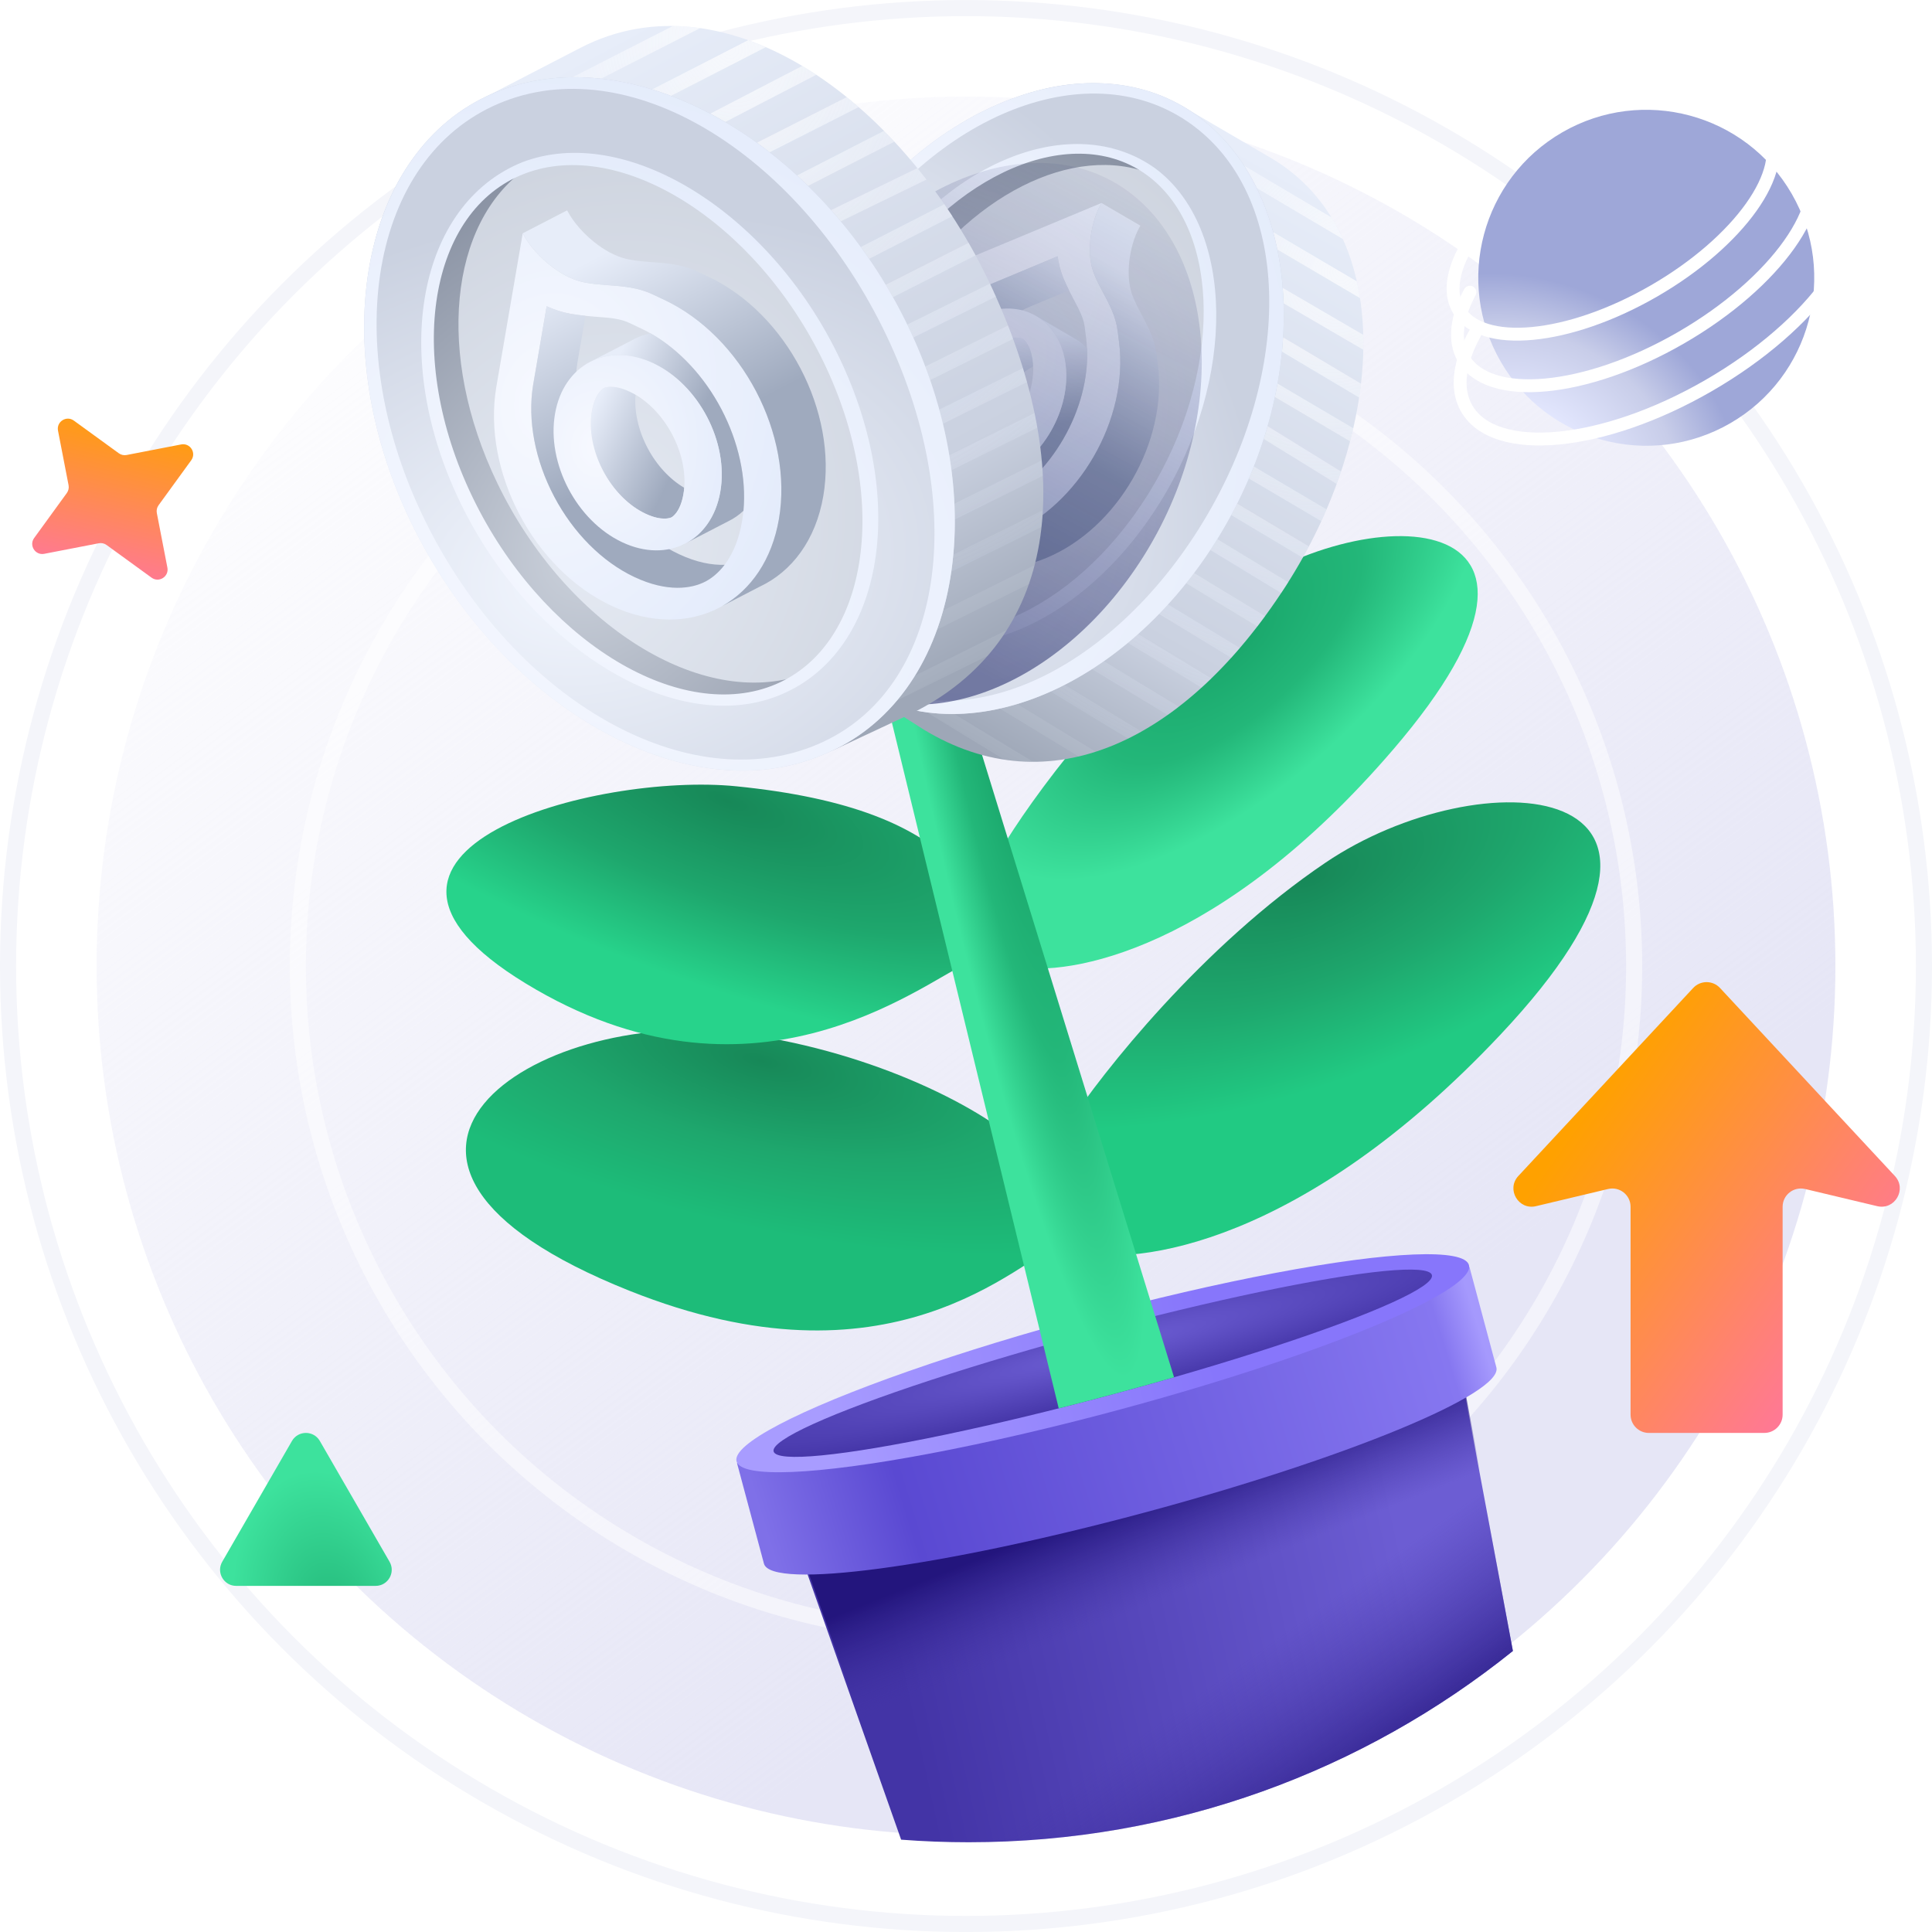 <svg width="120" height="120" viewBox="0 0 120 120" fill="none" xmlns="http://www.w3.org/2000/svg">
<g clip-path="url(#clip0)">
<circle cx="60" cy="60" r="54" fill="url(#paint0_linear)"/>
<circle cx="60" cy="60.002" r="59.5" stroke="#F4F5FA"/>
<circle opacity="0.5" cx="60" cy="60.002" r="41.5" stroke="white"/>
<path d="M117.692 73.042L106.832 61.364C106.383 60.881 105.617 60.881 105.168 61.364L94.308 73.042C93.544 73.864 94.311 75.177 95.404 74.917L99.879 73.851C100.593 73.681 101.278 74.221 101.278 74.954L101.278 87.868C101.278 88.494 101.786 89.002 102.413 89.002H109.586C110.213 89.002 110.722 88.494 110.722 87.868V74.954C110.722 74.221 111.407 73.681 112.121 73.851L116.596 74.917C117.689 75.177 118.456 73.864 117.692 73.042Z" fill="url(#paint1_linear)"/>
<path d="M11.253 27.605C11.811 27.497 12.212 28.128 11.878 28.588L9.85 31.38C9.748 31.52 9.708 31.696 9.741 31.867L10.397 35.255C10.505 35.813 9.874 36.214 9.414 35.88L6.622 33.852C6.482 33.75 6.306 33.71 6.135 33.743L2.747 34.399C2.189 34.507 1.788 33.876 2.122 33.416L4.15 30.624C4.252 30.484 4.292 30.308 4.259 30.137L3.603 26.749C3.495 26.191 4.126 25.79 4.586 26.124L7.378 28.152C7.518 28.254 7.694 28.294 7.865 28.261L11.253 27.605Z" fill="url(#paint2_linear)"/>
<path d="M18.134 89.502C18.519 88.835 19.481 88.835 19.866 89.502L24.196 97.002C24.581 97.669 24.1 98.502 23.33 98.502H14.67C13.9 98.502 13.419 97.669 13.804 97.002L18.134 89.502Z" fill="url(#paint3_radial)"/>
<path d="M55.97 114.265C57.356 114.372 58.757 114.426 60.171 114.426C72.963 114.426 84.717 109.978 93.969 102.545L90.506 83.999L49.2 95.067L55.97 114.265Z" fill="url(#paint4_linear)"/>
<path d="M55.97 114.265C57.356 114.372 58.757 114.426 60.171 114.426C72.963 114.426 84.717 109.978 93.969 102.545L90.506 83.999L49.2 95.067L55.97 114.265Z" fill="url(#paint5_linear)"/>
<path d="M65.704 125.739C73.392 125.735 85.023 122.619 91.683 118.778C95.021 116.852 96.301 115.343 96.13 113.852L90.506 83.732L49.2 94.8L59.39 123.697C60.081 124.964 61.85 125.741 65.704 125.739Z" fill="url(#paint6_linear)"/>
<path d="M70.987 93.976C83.549 90.61 93.379 86.56 92.942 84.93L91.269 78.687L45.777 90.876L47.45 97.12C47.887 98.749 58.425 97.342 70.987 93.976Z" fill="url(#paint7_linear)"/>
<ellipse cx="68.494" cy="84.673" rx="23.548" ry="3.055" transform="rotate(-15 68.494 84.673)" fill="url(#paint8_linear)"/>
<ellipse cx="68.494" cy="84.673" rx="21.165" ry="2.025" transform="rotate(-15 68.494 84.673)" fill="url(#paint9_radial)"/>
<path d="M76.114 37.233C69.312 42.302 63.95 49.757 62.119 52.85L62.994 60.031C66.391 60.721 75.852 58.993 86.525 46.563C99.867 31.025 84.615 30.897 76.114 37.233Z" fill="url(#paint10_radial)"/>
<path d="M45.608 64.14C53.68 65.143 60.682 68.56 63.554 71.226L66.368 76.845C63.04 78.623 55.216 86.605 39.092 80.17C18.75 72.051 33.227 62.601 45.608 64.14Z" fill="url(#paint11_radial)"/>
<path d="M45.731 48.838C52.778 49.546 56.916 51.278 59.436 53.842L60.159 59.765C57.028 61.251 46.644 69.603 32.65 61.082C19.054 52.803 37.013 47.963 45.731 48.838Z" fill="url(#paint12_radial)"/>
<path d="M82.334 53.578C74.68 58.752 68.471 66.601 66.322 69.879L66.909 77.748C70.567 78.674 80.944 77.277 93.182 64.278C108.48 48.031 91.901 47.109 82.334 53.578Z" fill="url(#paint13_radial)"/>
<path d="M65.759 87.477C66.822 87.209 67.911 86.926 69.018 86.629C70.357 86.271 71.662 85.908 72.923 85.545L59.46 41.914L54.971 43.124L65.759 87.477Z" fill="url(#paint14_radial)"/>
<path d="M78.891 9.782L73.613 6.7C69.69 4.479 62.525 3.416 54.268 12.58C46.012 21.743 47.164 34.364 49.459 38.582C50.645 40.761 52.956 42.456 53.372 42.761L57.336 45.292C65.207 50.109 73.655 46.016 79.851 36.415C86.046 26.814 86.857 14.44 78.891 9.782Z" fill="url(#paint15_linear)"/>
<path d="M83.407 14.847C83.197 14.38 82.959 13.93 82.694 13.499L75.625 9.313L75.212 9.998L83.407 14.847Z" fill="url(#paint16_radial)"/>
<path d="M84.473 18.519C84.418 18.166 84.352 17.817 84.275 17.475L76.92 13.144L76.512 13.832L84.473 18.519Z" fill="url(#paint17_radial)"/>
<path d="M84.678 21.725C84.684 21.413 84.683 21.104 84.675 20.797L76.261 15.893L75.864 16.588L84.678 21.725Z" fill="url(#paint18_radial)"/>
<path d="M84.418 24.693C84.462 24.404 84.501 24.117 84.534 23.831L74.977 18.146L74.556 18.827L84.418 24.693Z" fill="url(#paint19_radial)"/>
<path d="M83.855 27.409C83.926 27.138 83.992 26.868 84.054 26.598L78.266 23.187L77.858 23.875L83.855 27.409Z" fill="url(#paint20_radial)"/>
<path d="M83.024 30.06C83.118 29.803 83.208 29.545 83.294 29.288L75.969 24.761L75.511 25.419L83.024 30.06Z" fill="url(#paint21_radial)"/>
<path d="M82.069 32.375C82.181 32.13 82.29 31.885 82.396 31.639L72.827 25.996L72.416 26.683L82.069 32.375Z" fill="url(#paint22_radial)"/>
<path d="M80.916 34.642C81.047 34.409 81.174 34.174 81.298 33.938L71.591 28.152L71.168 28.831L80.916 34.642Z" fill="url(#paint23_radial)"/>
<path d="M79.576 36.835C79.668 36.696 79.76 36.556 79.851 36.415C79.905 36.331 79.958 36.247 80.012 36.163L69.311 29.66L68.864 30.326L79.576 36.835Z" fill="url(#paint24_radial)"/>
<path d="M78.094 38.911C78.257 38.7 78.418 38.486 78.577 38.268L66.264 30.798L65.818 31.463L78.094 38.911Z" fill="url(#paint25_radial)"/>
<path d="M76.472 40.859C76.652 40.66 76.831 40.456 77.009 40.249L66.073 33.605L65.627 34.27L76.472 40.859Z" fill="url(#paint26_radial)"/>
<path d="M74.631 42.709C74.834 42.524 75.036 42.334 75.237 42.139L63.745 35.162L63.298 35.827L74.631 42.709Z" fill="url(#paint27_radial)"/>
<path d="M72.522 44.409C72.756 44.244 72.988 44.072 73.219 43.894L60.698 36.299L60.252 36.965L72.522 44.409Z" fill="url(#paint28_radial)"/>
<path d="M70.069 45.875C70.346 45.739 70.623 45.593 70.898 45.439L59.439 38.481L58.992 39.147L70.069 45.875Z" fill="url(#paint29_radial)"/>
<path d="M66.996 46.986C67.352 46.903 67.707 46.804 68.06 46.691L57.11 40.039L56.664 40.704L66.996 46.986Z" fill="url(#paint30_radial)"/>
<path d="M62.387 47.186C62.98 47.275 63.572 47.318 64.163 47.318L54.064 41.176L53.617 41.842L62.387 47.186Z" fill="url(#paint31_radial)"/>
<path d="M75.511 33.642C81.524 24.095 81.077 12.168 74.448 7.246C67.939 2.414 57.539 6.288 51.526 15.834C45.444 25.49 45.96 37.307 52.468 42.14C59.028 47.171 69.428 43.298 75.511 33.642Z" fill="url(#paint32_radial)"/>
<path d="M75.511 33.642C81.524 24.095 81.077 12.168 74.448 7.246C67.939 2.414 57.539 6.288 51.526 15.834C45.444 25.49 45.96 37.307 52.468 42.14C59.028 47.171 69.428 43.298 75.511 33.642ZM52.129 16.281C58.004 6.954 67.835 3.142 74.102 7.795C80.37 12.448 80.333 23.522 74.458 32.849C68.583 42.175 59.081 46.245 52.814 41.591C46.547 36.938 46.184 25.718 52.129 16.281Z" fill="url(#paint33_radial)"/>
<path d="M71.666 30.967C66.96 38.533 59.212 41.73 54.362 38.108C49.512 34.486 49.396 25.417 54.103 17.851C58.809 10.285 66.557 7.087 71.407 10.709C76.257 14.331 76.373 23.401 71.666 30.967Z" fill="url(#paint34_radial)"/>
<path d="M71.555 10.823C66.728 8.835 60.078 12.107 55.864 18.881C51.206 26.369 51.272 35.33 55.975 39.025C55.41 38.792 54.87 38.488 54.362 38.108C49.512 34.486 49.396 25.417 54.103 17.851C58.809 10.285 66.557 7.087 71.407 10.709C71.457 10.746 71.506 10.784 71.555 10.823Z" fill="url(#paint35_radial)"/>
<path d="M72.039 31.225C76.821 23.552 76.692 14.142 71.758 10.46C66.636 6.799 58.651 9.994 53.869 17.667C49.087 25.34 49.217 34.751 54.15 38.432C59.204 42.203 67.189 39.008 72.039 31.225ZM54.471 18.116C59.116 10.662 66.724 7.507 71.296 10.919C75.869 14.331 75.963 23.233 71.317 30.686C66.672 38.14 59.064 41.296 54.492 37.884C49.919 34.472 49.826 25.57 54.471 18.116Z" fill="url(#paint36_radial)"/>
<path fill-rule="evenodd" clip-rule="evenodd" d="M69.492 21.145L69.417 20.547C69.306 19.663 68.919 18.935 68.532 18.206C68.33 17.826 68.128 17.446 67.965 17.044C67.851 16.762 67.77 16.451 67.728 16.114C67.688 15.792 67.681 15.44 67.707 15.078C67.769 14.216 68.013 13.3 68.417 12.607L60.347 15.967C55.957 17.832 52.891 23.17 53.49 27.925C54.091 32.703 58.164 35.084 62.588 33.243C67.011 31.402 70.109 26.036 69.507 21.258L69.506 21.252L69.506 21.251C69.501 21.216 69.497 21.18 69.492 21.145ZM67.464 21.021L67.463 21.015C67.458 20.977 67.455 20.952 67.452 20.928L67.451 20.918L67.374 20.31C67.325 19.923 67.187 19.566 66.953 19.1C66.904 19.003 66.838 18.879 66.763 18.737C66.545 18.327 66.248 17.767 66.042 17.258C65.865 16.821 65.751 16.37 65.69 15.917L61.574 17.63C61.572 17.631 61.571 17.632 61.569 17.633C59.73 18.416 58.065 19.983 56.931 21.959C55.796 23.937 55.282 26.171 55.533 28.162C55.786 30.175 56.695 31.204 57.432 31.635C58.169 32.066 59.508 32.35 61.371 31.575C63.223 30.804 64.904 29.236 66.049 27.252C67.195 25.268 67.716 23.022 67.464 21.021Z" fill="url(#paint37_radial)"/>
<path d="M69.419 20.548L69.494 21.146C69.499 21.181 69.503 21.217 69.508 21.253L69.508 21.253L69.509 21.259C70.11 26.037 67.013 31.403 62.589 33.244C60.463 34.129 58.417 34.038 56.799 33.174L58.83 34.361C60.501 35.426 62.703 35.608 64.999 34.652C69.422 32.811 72.52 27.445 71.918 22.668L71.918 22.661L71.918 22.661L71.918 22.66C71.913 22.625 71.909 22.59 71.904 22.554L71.829 21.957C71.717 21.072 71.33 20.344 70.943 19.616C70.742 19.236 70.54 18.855 70.377 18.453C70.263 18.172 70.182 17.861 70.14 17.523C70.099 17.202 70.093 16.849 70.119 16.487C70.18 15.626 70.425 14.709 70.829 14.017L68.419 12.608L68.418 12.611C68.014 13.303 67.77 14.219 67.709 15.079C67.683 15.441 67.689 15.793 67.73 16.115C67.772 16.453 67.853 16.763 67.967 17.045C68.006 17.141 68.048 17.237 68.091 17.331L68.102 17.326C68.104 17.34 68.106 17.354 68.107 17.368C68.24 17.653 68.387 17.93 68.534 18.207C68.921 18.936 69.308 19.664 69.419 20.548Z" fill="url(#paint38_linear)"/>
<path d="M66.4 18.035C66.272 17.78 66.147 17.513 66.044 17.259C65.867 16.822 65.752 16.372 65.692 15.918L61.576 17.631L61.571 17.634C59.731 18.417 58.066 19.985 56.933 21.96C55.798 23.938 55.284 26.172 55.534 28.163C55.788 30.176 56.697 31.205 57.434 31.636C57.769 31.832 58.23 31.998 58.808 32.047C58.415 31.472 58.082 30.668 57.944 29.572C57.693 27.581 58.208 25.346 59.343 23.369C60.476 21.393 62.141 19.825 63.981 19.042L63.986 19.04L66.4 18.035Z" fill="url(#paint39_linear)"/>
<path fill-rule="evenodd" clip-rule="evenodd" d="M67.52 21.634C67.297 21.4 67.047 21.202 66.775 21.043L64.445 19.681C65.365 20.255 66.016 21.282 66.187 22.641C66.538 25.437 64.725 28.578 62.136 29.655C60.765 30.226 59.452 30.104 58.468 29.448L58.467 29.454L60.963 30.913C61.258 31.097 61.58 31.234 61.923 31.321C63.556 30.487 65.021 29.039 66.052 27.253C67.083 25.469 67.608 23.473 67.52 21.634ZM62.026 24.902C61.472 25.863 61.203 26.91 61.237 27.838C61.132 27.893 61.026 27.943 60.919 27.987C59.973 28.381 59.515 28.153 59.461 28.121C59.406 28.089 58.982 27.802 58.853 26.78C58.726 25.77 58.989 24.576 59.615 23.491C60.241 22.406 61.143 21.586 62.078 21.197C63.024 20.803 63.482 21.031 63.537 21.063C63.591 21.095 64.015 21.382 64.144 22.404C64.158 22.519 64.168 22.637 64.172 22.757C63.353 23.187 62.582 23.941 62.026 24.902ZM64.112 19.487L64.28 19.585C64.224 19.554 64.167 19.525 64.109 19.498L64.112 19.487Z" fill="url(#paint40_linear)"/>
<path fill-rule="evenodd" clip-rule="evenodd" d="M63.382 25.693C64.009 24.608 64.271 23.414 64.144 22.404C64.015 21.382 63.591 21.095 63.536 21.063C63.482 21.031 63.024 20.803 62.078 21.196C61.142 21.586 60.241 22.406 59.615 23.491C58.988 24.576 58.726 25.77 58.853 26.781C58.982 27.803 59.406 28.09 59.461 28.122C59.515 28.154 59.973 28.382 60.919 27.988C61.855 27.599 62.756 26.778 63.382 25.693ZM66.187 22.641C66.539 25.438 64.725 28.579 62.136 29.656C59.547 30.734 57.163 29.341 56.81 26.544C56.458 23.747 58.272 20.606 60.861 19.528C63.45 18.45 65.834 19.844 66.187 22.641Z" fill="url(#paint41_radial)"/>
<g opacity="0.5" filter="url(#filter0_f)">
<path d="M71.015 34.572C76.178 26.375 75.794 16.134 70.102 11.908C64.513 7.759 55.584 11.085 50.42 19.282C45.198 27.573 45.641 37.72 51.23 41.869C56.862 46.189 65.792 42.863 71.015 34.572Z" fill="url(#paint42_linear)"/>
</g>
<path d="M36.043 2.975L30.009 6.098C25.59 8.461 20.33 14.557 24.024 27.762C27.718 40.968 40.256 47.393 45.583 47.747C48.334 47.929 51.302 46.767 51.836 46.558L56.57 44.341C65.776 39.813 66.957 29.445 61.626 17.916C56.295 6.386 45.157 -1.737 36.043 2.975Z" fill="url(#paint43_linear)"/>
<path d="M43.487 1.746C42.923 1.666 42.358 1.621 41.796 1.614L33.66 5.763L34.057 6.558L43.487 1.746Z" fill="url(#paint44_radial)"/>
<path d="M47.568 2.929C47.204 2.771 46.838 2.626 46.471 2.494L38.028 6.825L38.432 7.617L47.568 2.929Z" fill="url(#paint45_radial)"/>
<path d="M50.701 4.644C50.412 4.453 50.121 4.27 49.828 4.095L40.218 9.08L40.634 9.866L50.701 4.644Z" fill="url(#paint46_radial)"/>
<path d="M53.334 6.653C53.09 6.44 52.843 6.234 52.594 6.032L41.569 11.626L41.959 12.426L53.334 6.653Z" fill="url(#paint47_radial)"/>
<path d="M55.55 8.798C55.338 8.57 55.124 8.347 54.907 8.128L48.26 11.535L48.664 12.328L55.55 8.798Z" fill="url(#paint48_radial)"/>
<path d="M57.545 11.155C57.36 10.914 57.172 10.677 56.981 10.442L48.372 14.629L48.718 15.45L57.545 11.155Z" fill="url(#paint49_radial)"/>
<path d="M59.152 13.429C58.989 13.178 58.823 12.93 58.655 12.684L47.663 18.315L48.064 19.109L59.152 13.429Z" fill="url(#paint50_radial)"/>
<path d="M60.595 15.86C60.454 15.599 60.309 15.34 60.162 15.083L48.953 20.757L49.339 21.559L60.595 15.86Z" fill="url(#paint51_radial)"/>
<path d="M61.857 18.424C61.782 18.255 61.705 18.085 61.626 17.916C61.58 17.815 61.533 17.715 61.485 17.615L49.013 23.796L49.372 24.611L61.857 18.424Z" fill="url(#paint52_radial)"/>
<path d="M62.926 21.05C62.824 20.772 62.718 20.493 62.609 20.214L48.269 27.334L48.628 28.149L62.926 21.05Z" fill="url(#paint53_radial)"/>
<path d="M63.79 23.733C63.71 23.445 63.626 23.155 63.536 22.864L50.791 29.183L51.15 29.998L63.79 23.733Z" fill="url(#paint54_radial)"/>
<path d="M64.432 26.562C64.379 26.261 64.321 25.958 64.258 25.654L50.869 32.296L51.228 33.111L64.432 26.562Z" fill="url(#paint55_radial)"/>
<path d="M64.774 29.553C64.758 29.236 64.735 28.915 64.705 28.592L50.125 35.834L50.484 36.649L64.774 29.553Z" fill="url(#paint56_radial)"/>
<path d="M64.692 32.73C64.729 32.388 64.757 32.042 64.775 31.692L51.425 38.315L51.784 39.13L64.692 32.73Z" fill="url(#paint57_radial)"/>
<path d="M63.907 36.276C64.041 35.892 64.159 35.501 64.262 35.102L51.502 41.428L51.861 42.243L63.907 36.276Z" fill="url(#paint58_radial)"/>
<path d="M61.353 40.724C61.789 40.22 62.183 39.689 62.534 39.134L50.758 44.965L51.117 45.781L61.353 40.724Z" fill="url(#paint59_radial)"/>
<path d="M56.44 20.342C51.052 9.016 39.584 2.341 31.019 5.639C22.609 8.877 20.06 20.948 25.449 32.274C30.899 43.73 42.304 50.275 50.714 47.037C59.342 43.869 61.891 31.798 56.44 20.342Z" fill="url(#paint60_radial)"/>
<path d="M56.44 20.342C51.052 9.016 39.584 2.341 31.019 5.639C22.609 8.877 20.06 20.948 25.449 32.274C30.899 43.73 42.304 50.275 50.714 47.037C59.342 43.869 61.891 31.798 56.44 20.342ZM26.227 31.974C20.963 20.909 23.23 9.408 31.329 6.29C39.427 3.172 49.804 9.793 55.069 20.859C60.333 31.925 58.503 43.268 50.405 46.386C42.306 49.504 31.554 43.17 26.227 31.974Z" fill="url(#paint61_radial)"/>
<path d="M51.641 22.361C55.947 31.282 54.341 40.46 48.055 42.86C41.768 45.261 33.181 39.975 28.876 31.054C24.57 22.133 26.176 12.955 32.462 10.555C38.749 8.154 47.336 13.44 51.641 22.361Z" fill="url(#paint62_radial)"/>
<path d="M32.657 10.483C27.919 13.834 27.036 22.026 30.891 30.012C35.152 38.842 43.607 44.11 49.875 41.891C49.321 42.283 48.713 42.609 48.055 42.86C41.768 45.261 33.181 39.975 28.876 31.054C24.57 22.133 26.176 12.955 32.462 10.555C32.527 10.53 32.592 10.506 32.657 10.483Z" fill="url(#paint63_radial)"/>
<path d="M52.106 22.165C47.744 13.11 38.83 7.633 32.438 10.076C25.952 12.709 24.203 22.109 28.565 31.164C32.926 40.219 41.841 45.696 48.233 43.252C54.781 40.749 56.53 31.349 52.106 22.165ZM29.344 30.866C25.107 22.07 26.669 13.048 32.593 10.783C38.517 8.518 46.933 13.726 51.17 22.522C55.407 31.319 53.846 40.34 47.921 42.605C41.997 44.87 33.581 39.662 29.344 30.866Z" fill="url(#paint64_radial)"/>
<path fill-rule="evenodd" clip-rule="evenodd" d="M41.124 18.561L40.518 18.276C39.621 17.854 38.707 17.785 37.793 17.715C37.316 17.678 36.839 17.642 36.364 17.555C36.032 17.495 35.692 17.386 35.35 17.225C35.024 17.072 34.689 16.868 34.364 16.628C33.592 16.058 32.877 15.283 32.467 14.492L30.821 24.069C29.961 29.302 33.151 35.356 37.973 37.623C42.818 39.9 47.477 37.491 48.379 32.242C49.281 26.992 46.084 20.891 41.239 18.614L41.233 18.611L41.232 18.611C41.196 18.594 41.16 18.577 41.124 18.561ZM39.801 20.392L39.795 20.389C39.757 20.371 39.731 20.359 39.707 20.348L39.697 20.343L39.08 20.054C38.687 19.869 38.27 19.786 37.693 19.729C37.573 19.718 37.417 19.706 37.24 19.692C36.725 19.652 36.021 19.598 35.422 19.489C34.905 19.395 34.414 19.235 33.953 19.021L33.113 23.906C33.113 23.908 33.113 23.91 33.112 23.912C32.754 26.106 33.236 28.602 34.417 30.842C35.599 33.084 37.391 34.896 39.41 35.845C41.451 36.804 42.959 36.563 43.802 36.127C44.645 35.691 45.708 34.603 46.088 32.392C46.466 30.194 45.993 27.683 44.812 25.427C43.63 23.171 41.83 21.346 39.801 20.392Z" fill="url(#paint65_radial)"/>
<path d="M40.52 18.275L41.126 18.559C41.162 18.576 41.198 18.593 41.234 18.61L41.235 18.61L41.241 18.613C46.086 20.89 49.282 26.991 48.38 32.24C47.947 34.764 46.644 36.632 44.87 37.637L47.193 36.436C49.187 35.5 50.668 33.54 51.136 30.815C52.038 25.566 48.842 19.465 43.997 17.188L43.991 17.185L43.99 17.185L43.99 17.184C43.954 17.167 43.918 17.151 43.882 17.134L43.276 16.849C42.379 16.428 41.465 16.358 40.551 16.288C40.074 16.252 39.597 16.215 39.122 16.128C38.79 16.068 38.45 15.959 38.108 15.798C37.782 15.645 37.447 15.441 37.122 15.202C36.35 14.632 35.635 13.857 35.224 13.065L32.469 14.49L32.47 14.493C32.88 15.284 33.595 16.058 34.366 16.627C34.691 16.867 35.026 17.07 35.352 17.224C35.694 17.384 36.034 17.493 36.366 17.554C36.48 17.575 36.594 17.593 36.709 17.608L36.711 17.595C36.725 17.601 36.739 17.608 36.753 17.614C37.099 17.66 37.447 17.687 37.795 17.713C38.709 17.783 39.623 17.853 40.52 18.275Z" fill="url(#paint66_linear)"/>
<path d="M36.364 19.615C36.049 19.583 35.723 19.542 35.423 19.488C34.907 19.394 34.416 19.233 33.955 19.02L33.115 23.905L33.114 23.911C32.755 26.105 33.237 28.601 34.419 30.84C35.601 33.083 37.393 34.895 39.412 35.844C41.453 36.803 42.96 36.562 43.803 36.126C44.187 35.927 44.617 35.593 45.007 35.08C44.233 35.107 43.28 34.941 42.168 34.419C40.149 33.47 38.357 31.657 37.175 29.415C35.993 27.175 35.512 24.679 35.87 22.486L35.871 22.48L36.364 19.615Z" fill="url(#paint67_linear)"/>
<path fill-rule="evenodd" clip-rule="evenodd" d="M40.41 20.704C40.058 20.774 39.723 20.891 39.411 21.052L36.747 22.43C37.834 21.907 39.185 21.907 40.562 22.555C43.398 23.888 45.268 27.459 44.74 30.532C44.461 32.159 43.566 33.319 42.364 33.854L42.369 33.858L45.224 32.382C45.572 32.215 45.893 31.993 46.178 31.723C46.367 29.693 45.878 27.456 44.814 25.425C43.751 23.396 42.189 21.715 40.41 20.704ZM40.212 27.807C40.784 28.9 41.607 29.775 42.499 30.296C42.488 30.427 42.472 30.556 42.45 30.682C42.258 31.805 41.77 32.1 41.708 32.132C41.646 32.164 41.124 32.391 40.088 31.904C39.063 31.423 38.098 30.466 37.452 29.233C36.806 27.999 36.571 26.665 36.762 25.555C36.955 24.432 37.442 24.137 37.504 24.105C37.566 24.073 38.089 23.846 39.125 24.333C39.242 24.388 39.358 24.449 39.473 24.516C39.39 25.541 39.639 26.714 40.212 27.807ZM36.366 22.627L36.558 22.528C36.496 22.562 36.435 22.599 36.375 22.637L36.366 22.627Z" fill="url(#paint68_linear)"/>
<path fill-rule="evenodd" clip-rule="evenodd" d="M41.761 27.005C41.115 25.771 40.15 24.814 39.125 24.333C38.089 23.846 37.566 24.073 37.504 24.106C37.442 24.138 36.955 24.432 36.762 25.555C36.571 26.665 36.806 27.999 37.452 29.233C38.098 30.467 39.064 31.423 40.089 31.905C41.125 32.392 41.647 32.164 41.709 32.132C41.772 32.1 42.259 31.805 42.452 30.683C42.642 29.573 42.408 28.238 41.761 27.005ZM40.563 22.555C43.399 23.888 45.27 27.46 44.742 30.532C44.214 33.605 41.487 35.015 38.651 33.682C35.815 32.349 33.944 28.778 34.472 25.705C35 22.633 37.727 21.222 40.563 22.555Z" fill="url(#paint69_radial)"/>
<circle r="10.433" transform="matrix(-0.866 0.5 0.5 0.866 102.252 17.254)" fill="url(#paint70_radial)"/>
<path d="M91.597 20.739C90.627 22.511 90.394 24.152 91.101 25.377C92.834 28.379 99.558 27.741 106.119 23.953C112.681 20.164 116.595 14.66 114.862 11.658C114.185 10.485 112.744 9.868 110.849 9.778" stroke="white" stroke-width="0.8" stroke-linecap="round"/>
<path d="M109.199 8.267C110.63 8.434 111.714 8.979 112.257 9.919C113.818 12.624 110.303 17.577 104.404 20.983C98.506 24.388 92.458 24.956 90.897 22.251C90.269 21.165 90.461 19.716 91.297 18.15" stroke="white" stroke-width="0.8" stroke-linecap="round"/>
<path d="M91.749 14.3C90.359 16.17 89.859 17.971 90.585 19.229C91.985 21.654 97.421 21.138 102.726 18.075C108.031 15.012 111.196 10.563 109.796 8.137C109.055 6.853 107.183 6.394 104.798 6.7" stroke="white" stroke-width="0.8" stroke-linecap="round"/>
</g>
<defs>
<filter id="filter0_f" x="42.757" y="6.121" width="35.886" height="41.645" filterUnits="userSpaceOnUse" color-interpolation-filters="sRGB">
<feFlood flood-opacity="0" result="BackgroundImageFix"/>
<feBlend mode="normal" in="SourceGraphic" in2="BackgroundImageFix" result="shape"/>
<feGaussianBlur stdDeviation="2" result="effect1_foregroundBlur"/>
</filter>
<linearGradient id="paint0_linear" x1="78.6" y1="89.4" x2="19.2" y2="10.2" gradientUnits="userSpaceOnUse">
<stop stop-color="#E6E6F6"/>
<stop offset="1" stop-color="#E6E6F6" stop-opacity="0"/>
</linearGradient>
<linearGradient id="paint1_linear" x1="96.033" y1="72.343" x2="115.934" y2="86.451" gradientUnits="userSpaceOnUse">
<stop stop-color="#FFA100"/>
<stop offset="1" stop-color="#FF72AC"/>
</linearGradient>
<linearGradient id="paint2_linear" x1="5.917" y1="24.909" x2="3.201" y2="36.623" gradientUnits="userSpaceOnUse">
<stop stop-color="#FFA100"/>
<stop offset="1" stop-color="#FF72AC"/>
</linearGradient>
<radialGradient id="paint3_radial" cx="0" cy="0" r="1" gradientUnits="userSpaceOnUse" gradientTransform="translate(20.716 100.906) rotate(-101.303) scale(9.668 6.12)">
<stop stop-color="#23B779"/>
<stop offset="1" stop-color="#3DE29D"/>
</radialGradient>
<linearGradient id="paint4_linear" x1="85.855" y1="89.95" x2="54.232" y2="96.862" gradientUnits="userSpaceOnUse">
<stop stop-color="#6C5DD3"/>
<stop offset="1" stop-color="#4334A6"/>
</linearGradient>
<linearGradient id="paint5_linear" x1="75.6" y1="104.4" x2="82.592" y2="114.149" gradientUnits="userSpaceOnUse">
<stop stop-color="#4334A6" stop-opacity="0"/>
<stop offset="1" stop-color="#23157D"/>
</linearGradient>
<linearGradient id="paint6_linear" x1="62.483" y1="103.21" x2="60.034" y2="97.096" gradientUnits="userSpaceOnUse">
<stop stop-color="#4334A6" stop-opacity="0"/>
<stop offset="1" stop-color="#23157D"/>
</linearGradient>
<linearGradient id="paint7_linear" x1="91.153" y1="80.227" x2="47.125" y2="93.698" gradientUnits="userSpaceOnUse">
<stop stop-color="#A599FD"/>
<stop offset="0.052" stop-color="#8677F0"/>
<stop offset="0.81" stop-color="#5A49D2"/>
<stop offset="1" stop-color="#7F70E8"/>
</linearGradient>
<linearGradient id="paint8_linear" x1="75.231" y1="83.975" x2="50.56" y2="83.663" gradientUnits="userSpaceOnUse">
<stop stop-color="#8776FB"/>
<stop offset="1" stop-color="#A89CFF"/>
</linearGradient>
<radialGradient id="paint9_radial" cx="0" cy="0" r="1" gradientUnits="userSpaceOnUse" gradientTransform="translate(68.734 83.778) rotate(90.882) scale(3.253 28.561)">
<stop stop-color="#6C5DD3"/>
<stop offset="1" stop-color="#4334A6"/>
</radialGradient>
<radialGradient id="paint10_radial" cx="0" cy="0" r="1" gradientUnits="userSpaceOnUse" gradientTransform="translate(76.358 39.785) rotate(47.978) scale(9.105 19.829)">
<stop stop-color="#19A56A"/>
<stop offset="0.514" stop-color="#23B779"/>
<stop offset="1" stop-color="#3DE29D"/>
</radialGradient>
<radialGradient id="paint11_radial" cx="0" cy="0" r="1" gradientUnits="userSpaceOnUse" gradientTransform="translate(47.262 65.89) rotate(103.147) scale(10.264 29.767)">
<stop stop-color="#178858"/>
<stop offset="0.514" stop-color="#1EA76D"/>
<stop offset="1" stop-color="#1DBC79"/>
</radialGradient>
<radialGradient id="paint12_radial" cx="0" cy="0" r="1" gradientUnits="userSpaceOnUse" gradientTransform="translate(45.14 49.746) rotate(109.855) scale(11.38 34.783)">
<stop stop-color="#178858"/>
<stop offset="0.514" stop-color="#1EA76D"/>
<stop offset="1" stop-color="#27D38B"/>
</radialGradient>
<radialGradient id="paint13_radial" cx="0" cy="0" r="1" gradientUnits="userSpaceOnUse" gradientTransform="translate(81.35 54.548) rotate(68.587) scale(12.787 29.261)">
<stop stop-color="#178858"/>
<stop offset="0.514" stop-color="#1EA76D"/>
<stop offset="0.974" stop-color="#21CA83"/>
</radialGradient>
<radialGradient id="paint14_radial" cx="0" cy="0" r="1" gradientUnits="userSpaceOnUse" gradientTransform="translate(61.513 44.847) rotate(78.335) scale(41.563 4.714)">
<stop stop-color="#19A56A"/>
<stop offset="0.514" stop-color="#23B779"/>
<stop offset="1" stop-color="#3DE29D"/>
</radialGradient>
<linearGradient id="paint15_linear" x1="80.643" y1="11.129" x2="60.877" y2="46.243" gradientUnits="userSpaceOnUse">
<stop stop-color="#E7EDF9"/>
<stop offset="0.728" stop-color="#CAD1E0"/>
<stop offset="1" stop-color="#9EA7B7"/>
</linearGradient>
<radialGradient id="paint16_radial" cx="0" cy="0" r="1" gradientUnits="userSpaceOnUse" gradientTransform="translate(83.334 16.829) rotate(116.992) scale(32.337 27.813)">
<stop stop-color="white" stop-opacity="0.7"/>
<stop offset="1" stop-color="#E3EBFB" stop-opacity="0.1"/>
</radialGradient>
<radialGradient id="paint17_radial" cx="0" cy="0" r="1" gradientUnits="userSpaceOnUse" gradientTransform="translate(83.334 16.829) rotate(116.992) scale(32.337 27.813)">
<stop stop-color="white" stop-opacity="0.7"/>
<stop offset="1" stop-color="#E3EBFB" stop-opacity="0.1"/>
</radialGradient>
<radialGradient id="paint18_radial" cx="0" cy="0" r="1" gradientUnits="userSpaceOnUse" gradientTransform="translate(83.334 16.829) rotate(116.992) scale(32.337 27.813)">
<stop stop-color="white" stop-opacity="0.7"/>
<stop offset="1" stop-color="#E3EBFB" stop-opacity="0.1"/>
</radialGradient>
<radialGradient id="paint19_radial" cx="0" cy="0" r="1" gradientUnits="userSpaceOnUse" gradientTransform="translate(83.334 16.829) rotate(116.992) scale(32.337 27.813)">
<stop stop-color="white" stop-opacity="0.7"/>
<stop offset="1" stop-color="#E3EBFB" stop-opacity="0.1"/>
</radialGradient>
<radialGradient id="paint20_radial" cx="0" cy="0" r="1" gradientUnits="userSpaceOnUse" gradientTransform="translate(83.334 16.829) rotate(116.992) scale(32.337 27.813)">
<stop stop-color="white" stop-opacity="0.7"/>
<stop offset="1" stop-color="#E3EBFB" stop-opacity="0.1"/>
</radialGradient>
<radialGradient id="paint21_radial" cx="0" cy="0" r="1" gradientUnits="userSpaceOnUse" gradientTransform="translate(83.334 16.829) rotate(116.992) scale(32.337 27.813)">
<stop stop-color="white" stop-opacity="0.7"/>
<stop offset="1" stop-color="#E3EBFB" stop-opacity="0.1"/>
</radialGradient>
<radialGradient id="paint22_radial" cx="0" cy="0" r="1" gradientUnits="userSpaceOnUse" gradientTransform="translate(83.334 16.829) rotate(116.992) scale(32.337 27.813)">
<stop stop-color="white" stop-opacity="0.7"/>
<stop offset="1" stop-color="#E3EBFB" stop-opacity="0.1"/>
</radialGradient>
<radialGradient id="paint23_radial" cx="0" cy="0" r="1" gradientUnits="userSpaceOnUse" gradientTransform="translate(83.334 16.829) rotate(116.992) scale(32.337 27.813)">
<stop stop-color="white" stop-opacity="0.7"/>
<stop offset="1" stop-color="#E3EBFB" stop-opacity="0.1"/>
</radialGradient>
<radialGradient id="paint24_radial" cx="0" cy="0" r="1" gradientUnits="userSpaceOnUse" gradientTransform="translate(83.334 16.829) rotate(116.992) scale(32.337 27.813)">
<stop stop-color="white" stop-opacity="0.7"/>
<stop offset="1" stop-color="#E3EBFB" stop-opacity="0.1"/>
</radialGradient>
<radialGradient id="paint25_radial" cx="0" cy="0" r="1" gradientUnits="userSpaceOnUse" gradientTransform="translate(83.334 16.829) rotate(116.992) scale(32.337 27.813)">
<stop stop-color="white" stop-opacity="0.7"/>
<stop offset="1" stop-color="#E3EBFB" stop-opacity="0.1"/>
</radialGradient>
<radialGradient id="paint26_radial" cx="0" cy="0" r="1" gradientUnits="userSpaceOnUse" gradientTransform="translate(83.334 16.829) rotate(116.992) scale(32.337 27.813)">
<stop stop-color="white" stop-opacity="0.7"/>
<stop offset="1" stop-color="#E3EBFB" stop-opacity="0.1"/>
</radialGradient>
<radialGradient id="paint27_radial" cx="0" cy="0" r="1" gradientUnits="userSpaceOnUse" gradientTransform="translate(83.334 16.829) rotate(116.992) scale(32.337 27.813)">
<stop stop-color="white" stop-opacity="0.7"/>
<stop offset="1" stop-color="#E3EBFB" stop-opacity="0.1"/>
</radialGradient>
<radialGradient id="paint28_radial" cx="0" cy="0" r="1" gradientUnits="userSpaceOnUse" gradientTransform="translate(83.334 16.829) rotate(116.992) scale(32.337 27.813)">
<stop stop-color="white" stop-opacity="0.7"/>
<stop offset="1" stop-color="#E3EBFB" stop-opacity="0.1"/>
</radialGradient>
<radialGradient id="paint29_radial" cx="0" cy="0" r="1" gradientUnits="userSpaceOnUse" gradientTransform="translate(83.334 16.829) rotate(116.992) scale(32.337 27.813)">
<stop stop-color="white" stop-opacity="0.7"/>
<stop offset="1" stop-color="#E3EBFB" stop-opacity="0.1"/>
</radialGradient>
<radialGradient id="paint30_radial" cx="0" cy="0" r="1" gradientUnits="userSpaceOnUse" gradientTransform="translate(83.334 16.829) rotate(116.992) scale(32.337 27.813)">
<stop stop-color="white" stop-opacity="0.7"/>
<stop offset="1" stop-color="#E3EBFB" stop-opacity="0.1"/>
</radialGradient>
<radialGradient id="paint31_radial" cx="0" cy="0" r="1" gradientUnits="userSpaceOnUse" gradientTransform="translate(83.334 16.829) rotate(116.992) scale(32.337 27.813)">
<stop stop-color="white" stop-opacity="0.7"/>
<stop offset="1" stop-color="#E3EBFB" stop-opacity="0.1"/>
</radialGradient>
<radialGradient id="paint32_radial" cx="0" cy="0" r="1" gradientUnits="userSpaceOnUse" gradientTransform="translate(54.227 25.821) rotate(-40.1) scale(20.313 28.971)">
<stop stop-color="#F3F7FF"/>
<stop offset="1" stop-color="#CAD1E0"/>
</radialGradient>
<radialGradient id="paint33_radial" cx="0" cy="0" r="1" gradientUnits="userSpaceOnUse" gradientTransform="translate(55.669 25.831) rotate(-3.016) scale(28.414 34.557)">
<stop stop-color="#F7F9FF"/>
<stop offset="1" stop-color="#E3EBFB"/>
</radialGradient>
<radialGradient id="paint34_radial" cx="0" cy="0" r="1" gradientUnits="userSpaceOnUse" gradientTransform="translate(55.723 25.227) rotate(-4.702) scale(25.549 21.931)">
<stop stop-color="#E7EDF9"/>
<stop offset="0" stop-color="#E5EAF3"/>
<stop offset="1" stop-color="#CCD2DD"/>
</radialGradient>
<radialGradient id="paint35_radial" cx="0" cy="0" r="1" gradientUnits="userSpaceOnUse" gradientTransform="translate(55.723 25.227) rotate(-4.702) scale(25.549 21.931)">
<stop stop-color="#E7EDF9"/>
<stop offset="0" stop-color="#CDD3DD"/>
<stop offset="1" stop-color="#80899B"/>
</radialGradient>
<radialGradient id="paint36_radial" cx="0" cy="0" r="1" gradientUnits="userSpaceOnUse" gradientTransform="translate(56.894 25.46) rotate(-4.459) scale(21.919 27.207)">
<stop stop-color="#F7F9FF"/>
<stop offset="1" stop-color="#E3EBFB"/>
</radialGradient>
<radialGradient id="paint37_radial" cx="0" cy="0" r="1" gradientUnits="userSpaceOnUse" gradientTransform="translate(61.206 18.829) rotate(66.938) scale(14.948 18.812)">
<stop stop-color="#F7F9FF"/>
<stop offset="1" stop-color="#E3EBFB"/>
</radialGradient>
<linearGradient id="paint38_linear" x1="76.398" y1="20.803" x2="70.687" y2="30.582" gradientUnits="userSpaceOnUse">
<stop stop-color="#E7EDF9"/>
<stop offset="1" stop-color="#9FAABE"/>
</linearGradient>
<linearGradient id="paint39_linear" x1="76.398" y1="20.803" x2="70.687" y2="30.582" gradientUnits="userSpaceOnUse">
<stop stop-color="#E7EDF9"/>
<stop offset="1" stop-color="#9FAABE"/>
</linearGradient>
<linearGradient id="paint40_linear" x1="67.672" y1="20.544" x2="68.342" y2="26.008" gradientUnits="userSpaceOnUse">
<stop stop-color="#E7EDF9"/>
<stop offset="1" stop-color="#9FAABE"/>
</linearGradient>
<radialGradient id="paint41_radial" cx="0" cy="0" r="1" gradientUnits="userSpaceOnUse" gradientTransform="translate(60.593 22.49) rotate(61.956) scale(8.243 9.684)">
<stop stop-color="#F7F9FF"/>
<stop offset="1" stop-color="#E3EBFB"/>
</radialGradient>
<linearGradient id="paint42_linear" x1="57.504" y1="39.986" x2="73.809" y2="9.431" gradientUnits="userSpaceOnUse">
<stop stop-color="#0B1359"/>
<stop offset="1" stop-color="#0B1359" stop-opacity="0"/>
</linearGradient>
<linearGradient id="paint43_linear" x1="38.35" y1="2.13" x2="59.57" y2="41.581" gradientUnits="userSpaceOnUse">
<stop stop-color="#E7EDF9"/>
<stop offset="0.728" stop-color="#CAD1E0"/>
<stop offset="1" stop-color="#9EA7B7"/>
</linearGradient>
<radialGradient id="paint44_radial" cx="0" cy="0" r="1" gradientUnits="userSpaceOnUse" gradientTransform="translate(45.305 2.994) rotate(59.342) scale(35.948 30.919)">
<stop stop-color="white" stop-opacity="0.7"/>
<stop offset="1" stop-color="#E3EBFB" stop-opacity="0.1"/>
</radialGradient>
<radialGradient id="paint45_radial" cx="0" cy="0" r="1" gradientUnits="userSpaceOnUse" gradientTransform="translate(45.305 2.994) rotate(59.342) scale(35.948 30.919)">
<stop stop-color="white" stop-opacity="0.7"/>
<stop offset="1" stop-color="#E3EBFB" stop-opacity="0.1"/>
</radialGradient>
<radialGradient id="paint46_radial" cx="0" cy="0" r="1" gradientUnits="userSpaceOnUse" gradientTransform="translate(45.305 2.994) rotate(59.342) scale(35.948 30.919)">
<stop stop-color="white" stop-opacity="0.7"/>
<stop offset="1" stop-color="#E3EBFB" stop-opacity="0.1"/>
</radialGradient>
<radialGradient id="paint47_radial" cx="0" cy="0" r="1" gradientUnits="userSpaceOnUse" gradientTransform="translate(45.305 2.994) rotate(59.342) scale(35.948 30.919)">
<stop stop-color="white" stop-opacity="0.7"/>
<stop offset="1" stop-color="#E3EBFB" stop-opacity="0.1"/>
</radialGradient>
<radialGradient id="paint48_radial" cx="0" cy="0" r="1" gradientUnits="userSpaceOnUse" gradientTransform="translate(45.305 2.994) rotate(59.342) scale(35.948 30.919)">
<stop stop-color="white" stop-opacity="0.7"/>
<stop offset="1" stop-color="#E3EBFB" stop-opacity="0.1"/>
</radialGradient>
<radialGradient id="paint49_radial" cx="0" cy="0" r="1" gradientUnits="userSpaceOnUse" gradientTransform="translate(45.305 2.994) rotate(59.342) scale(35.948 30.919)">
<stop stop-color="white" stop-opacity="0.7"/>
<stop offset="1" stop-color="#E3EBFB" stop-opacity="0.1"/>
</radialGradient>
<radialGradient id="paint50_radial" cx="0" cy="0" r="1" gradientUnits="userSpaceOnUse" gradientTransform="translate(45.305 2.994) rotate(59.342) scale(35.948 30.919)">
<stop stop-color="white" stop-opacity="0.7"/>
<stop offset="1" stop-color="#E3EBFB" stop-opacity="0.1"/>
</radialGradient>
<radialGradient id="paint51_radial" cx="0" cy="0" r="1" gradientUnits="userSpaceOnUse" gradientTransform="translate(45.305 2.994) rotate(59.342) scale(35.948 30.919)">
<stop stop-color="white" stop-opacity="0.7"/>
<stop offset="1" stop-color="#E3EBFB" stop-opacity="0.1"/>
</radialGradient>
<radialGradient id="paint52_radial" cx="0" cy="0" r="1" gradientUnits="userSpaceOnUse" gradientTransform="translate(45.305 2.994) rotate(59.342) scale(35.948 30.919)">
<stop stop-color="white" stop-opacity="0.7"/>
<stop offset="1" stop-color="#E3EBFB" stop-opacity="0.1"/>
</radialGradient>
<radialGradient id="paint53_radial" cx="0" cy="0" r="1" gradientUnits="userSpaceOnUse" gradientTransform="translate(45.305 2.994) rotate(59.342) scale(35.948 30.919)">
<stop stop-color="white" stop-opacity="0.7"/>
<stop offset="1" stop-color="#E3EBFB" stop-opacity="0.1"/>
</radialGradient>
<radialGradient id="paint54_radial" cx="0" cy="0" r="1" gradientUnits="userSpaceOnUse" gradientTransform="translate(45.305 2.994) rotate(59.342) scale(35.948 30.919)">
<stop stop-color="white" stop-opacity="0.7"/>
<stop offset="1" stop-color="#E3EBFB" stop-opacity="0.1"/>
</radialGradient>
<radialGradient id="paint55_radial" cx="0" cy="0" r="1" gradientUnits="userSpaceOnUse" gradientTransform="translate(45.305 2.994) rotate(59.342) scale(35.948 30.919)">
<stop stop-color="white" stop-opacity="0.7"/>
<stop offset="1" stop-color="#E3EBFB" stop-opacity="0.1"/>
</radialGradient>
<radialGradient id="paint56_radial" cx="0" cy="0" r="1" gradientUnits="userSpaceOnUse" gradientTransform="translate(45.305 2.994) rotate(59.342) scale(35.948 30.919)">
<stop stop-color="white" stop-opacity="0.7"/>
<stop offset="1" stop-color="#E3EBFB" stop-opacity="0.1"/>
</radialGradient>
<radialGradient id="paint57_radial" cx="0" cy="0" r="1" gradientUnits="userSpaceOnUse" gradientTransform="translate(45.305 2.994) rotate(59.342) scale(35.948 30.919)">
<stop stop-color="white" stop-opacity="0.7"/>
<stop offset="1" stop-color="#E3EBFB" stop-opacity="0.1"/>
</radialGradient>
<radialGradient id="paint58_radial" cx="0" cy="0" r="1" gradientUnits="userSpaceOnUse" gradientTransform="translate(45.305 2.994) rotate(59.342) scale(35.948 30.919)">
<stop stop-color="white" stop-opacity="0.7"/>
<stop offset="1" stop-color="#E3EBFB" stop-opacity="0.1"/>
</radialGradient>
<radialGradient id="paint59_radial" cx="0" cy="0" r="1" gradientUnits="userSpaceOnUse" gradientTransform="translate(45.305 2.994) rotate(59.342) scale(35.948 30.919)">
<stop stop-color="white" stop-opacity="0.7"/>
<stop offset="1" stop-color="#E3EBFB" stop-opacity="0.1"/>
</radialGradient>
<radialGradient id="paint60_radial" cx="0" cy="0" r="1" gradientUnits="userSpaceOnUse" gradientTransform="translate(36.434 35.678) rotate(-97.749) scale(22.581 32.206)">
<stop stop-color="#F3F7FF"/>
<stop offset="1" stop-color="#CAD1E0"/>
</radialGradient>
<radialGradient id="paint61_radial" cx="0" cy="0" r="1" gradientUnits="userSpaceOnUse" gradientTransform="translate(37.302 34.33) rotate(-60.666) scale(31.587 38.416)">
<stop stop-color="#F7F9FF"/>
<stop offset="1" stop-color="#E3EBFB"/>
</radialGradient>
<radialGradient id="paint62_radial" cx="0" cy="0" r="1" gradientUnits="userSpaceOnUse" gradientTransform="translate(36.767 33.919) rotate(-62.352) scale(28.402 24.38)">
<stop stop-color="#E7EDF9"/>
<stop offset="0" stop-color="#E5EAF3"/>
<stop offset="1" stop-color="#CCD2DD"/>
</radialGradient>
<radialGradient id="paint63_radial" cx="0" cy="0" r="1" gradientUnits="userSpaceOnUse" gradientTransform="translate(36.767 33.919) rotate(-62.352) scale(28.402 24.38)">
<stop stop-color="#E7EDF9"/>
<stop offset="0" stop-color="#CDD3DD"/>
<stop offset="1" stop-color="#80899B"/>
</radialGradient>
<radialGradient id="paint64_radial" cx="0" cy="0" r="1" gradientUnits="userSpaceOnUse" gradientTransform="translate(37.682 32.959) rotate(-62.109) scale(24.366 30.246)">
<stop stop-color="#F7F9FF"/>
<stop offset="1" stop-color="#E3EBFB"/>
</radialGradient>
<radialGradient id="paint65_radial" cx="0" cy="0" r="1" gradientUnits="userSpaceOnUse" gradientTransform="translate(34.02 24.965) rotate(9.288) scale(16.618 20.913)">
<stop stop-color="#F7F9FF"/>
<stop offset="1" stop-color="#E3EBFB"/>
</radialGradient>
<linearGradient id="paint66_linear" x1="44.911" y1="11.872" x2="50.697" y2="23.053" gradientUnits="userSpaceOnUse">
<stop stop-color="#E7EDF9"/>
<stop offset="1" stop-color="#9FAABE"/>
</linearGradient>
<linearGradient id="paint67_linear" x1="44.911" y1="11.872" x2="50.697" y2="23.053" gradientUnits="userSpaceOnUse">
<stop stop-color="#E7EDF9"/>
<stop offset="1" stop-color="#9FAABE"/>
</linearGradient>
<linearGradient id="paint68_linear" x1="39.477" y1="19.912" x2="45.006" y2="22.534" gradientUnits="userSpaceOnUse">
<stop stop-color="#E7EDF9"/>
<stop offset="1" stop-color="#9FAABE"/>
</linearGradient>
<radialGradient id="paint69_radial" cx="0" cy="0" r="1" gradientUnits="userSpaceOnUse" gradientTransform="translate(37.094 27.718) rotate(4.306) scale(9.164 10.766)">
<stop stop-color="#F7F9FF"/>
<stop offset="1" stop-color="#E3EBFB"/>
</radialGradient>
<radialGradient id="paint70_radial" cx="0" cy="0" r="1" gradientUnits="userSpaceOnUse" gradientTransform="translate(12.496 6.157) rotate(127.059) scale(13.996 11.457)">
<stop stop-color="#F2F4FF"/>
<stop offset="0.271" stop-color="#E4E8FF"/>
<stop offset="0.708" stop-color="#C8CDE9"/>
<stop offset="1" stop-color="#9EA7D8"/>
</radialGradient>
<clipPath id="clip0">
<rect width="120" height="120" fill="white"/>
</clipPath>
</defs>
</svg>

